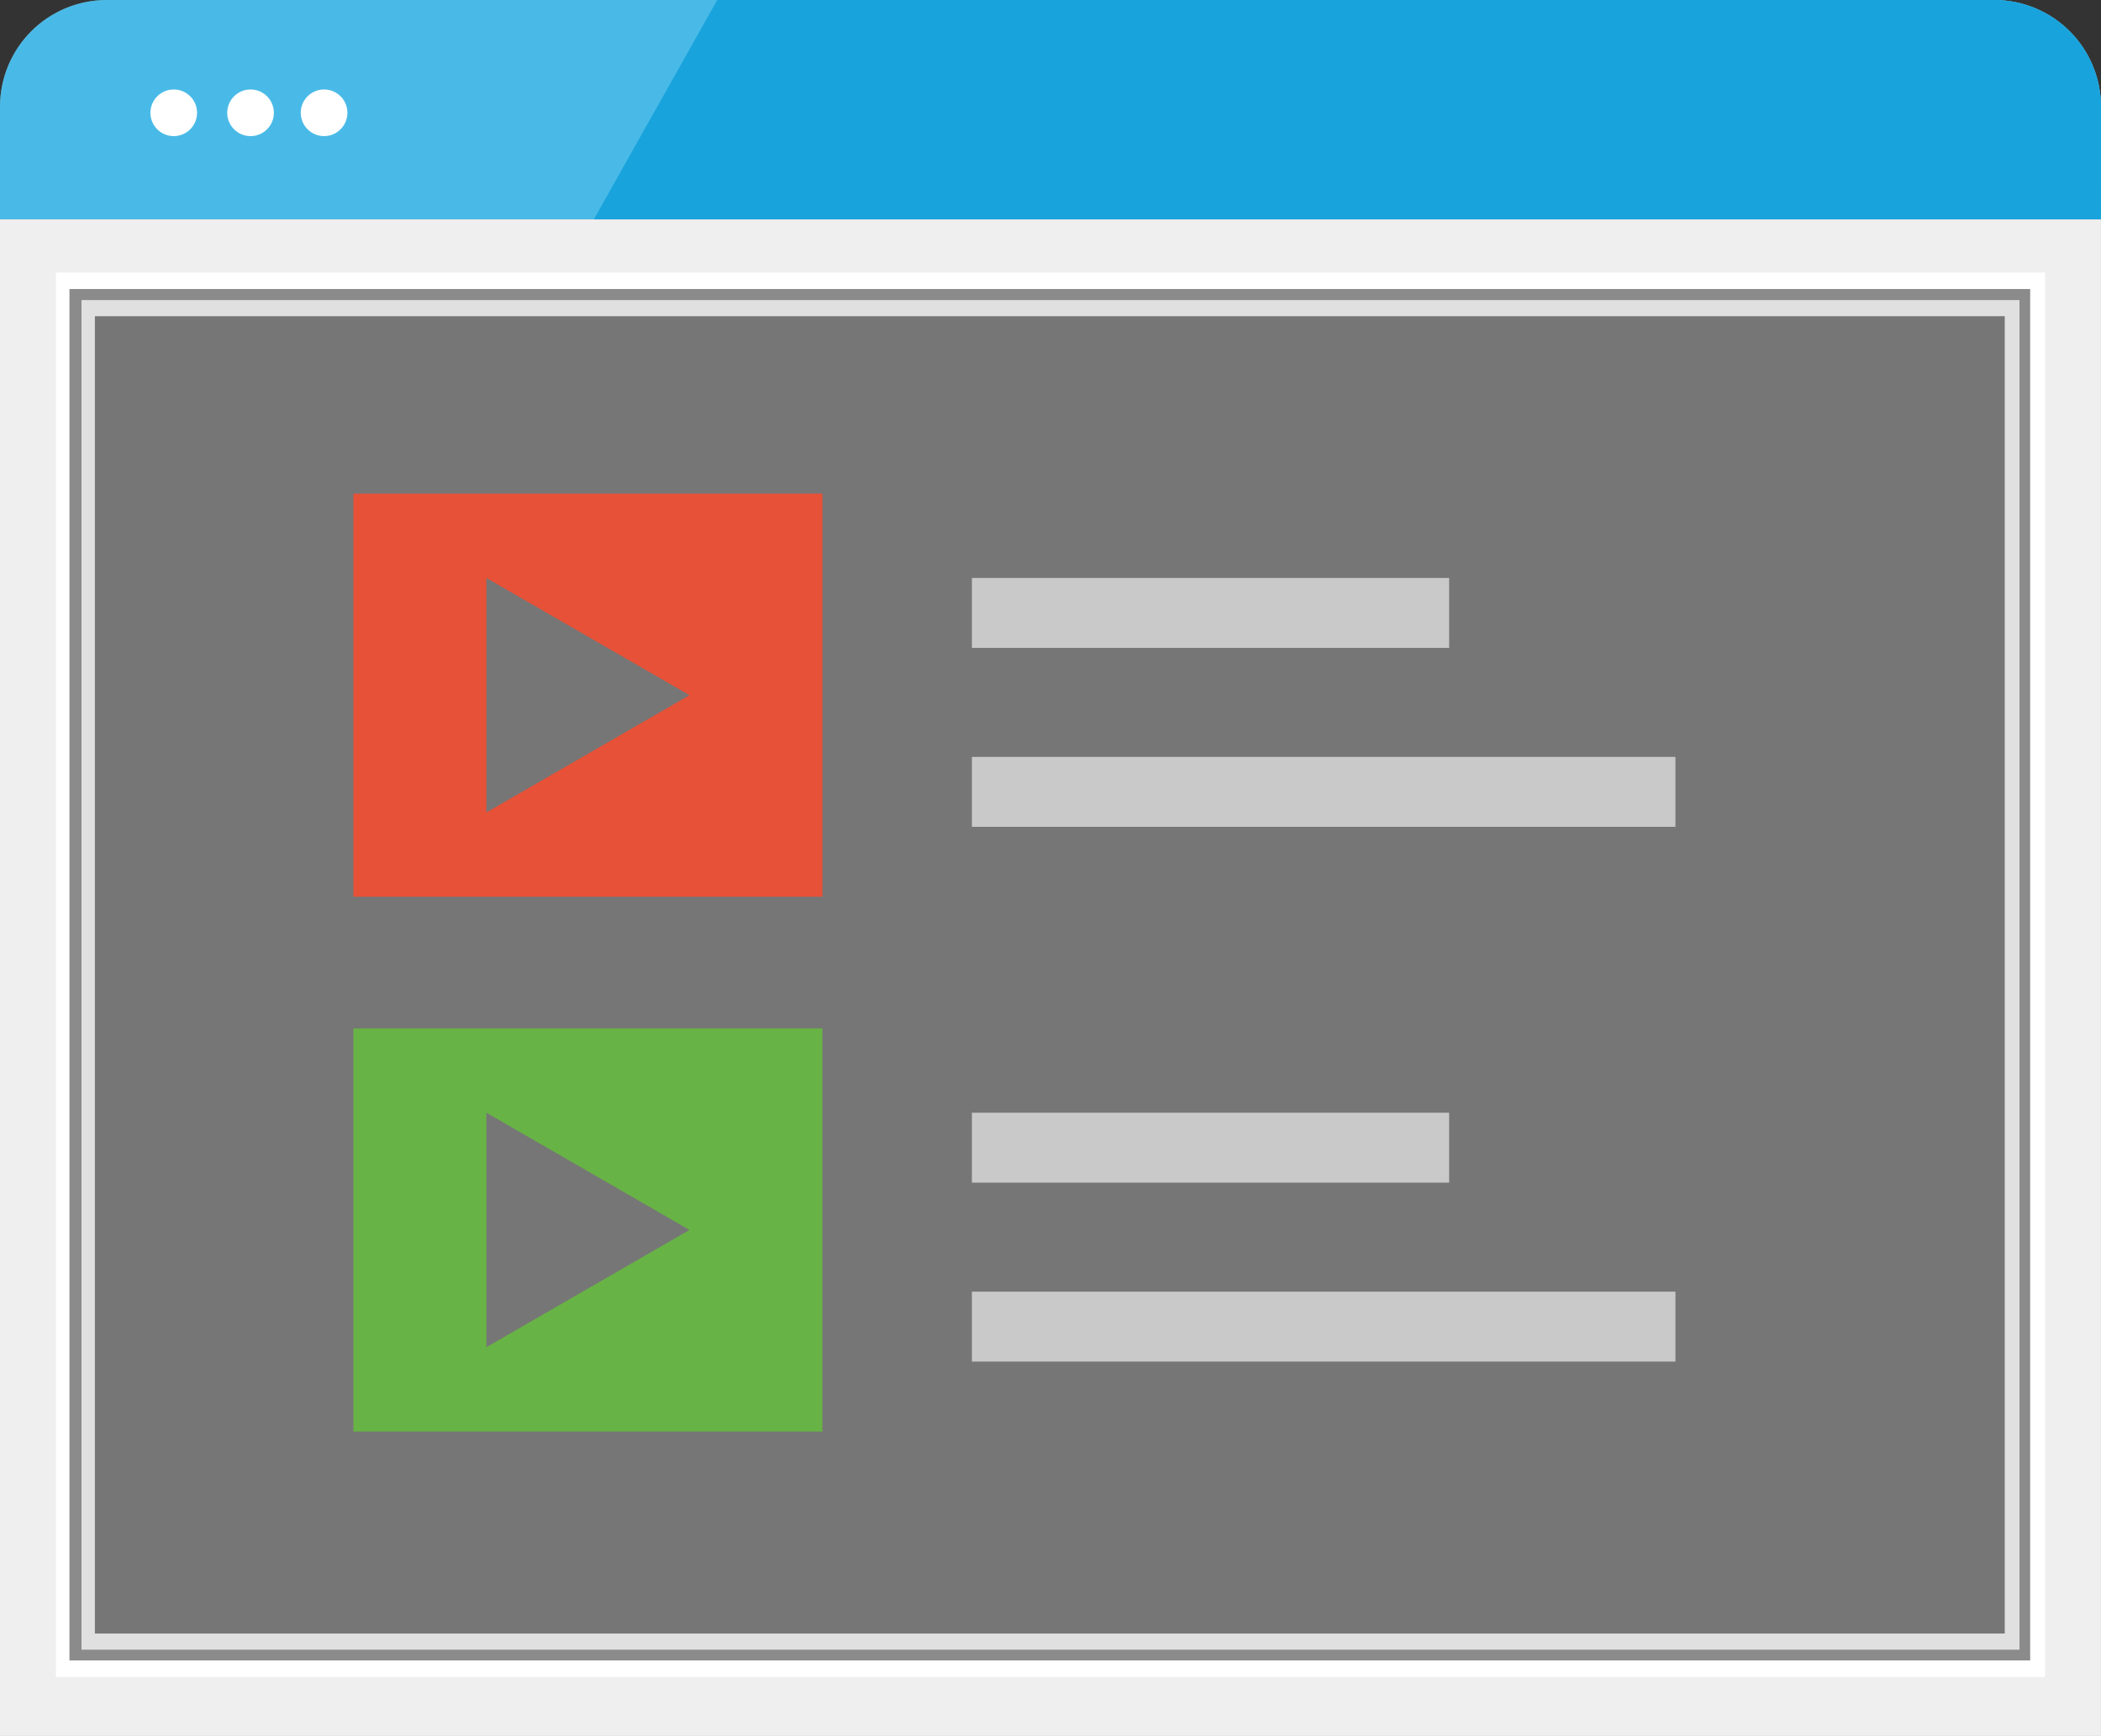 <svg id="Layer_1" data-name="Layer 1" xmlns="http://www.w3.org/2000/svg" xmlns:xlink="http://www.w3.org/1999/xlink" viewBox="0 0 510.67 422"><rect x="0" y="0" width="510.67" height="422" fill="#333333" stroke="none"/><defs><style>.cls-1,.cls-4,.cls-7{fill:#fff;}.cls-1{opacity:0.33;}.cls-2{clip-path:url(#clip-path);}.cls-3{fill:#49bae7;}.cls-4{opacity:0.08;}.cls-5{fill:#f0efef;}.cls-6{fill:#e0e0e0;}.cls-8{fill:#19a3dd;}.cls-9{fill:#e75137;}.cls-10{fill:#c9c9c9;}.cls-11{fill:#68b345;}</style><clipPath id="clip-path"><path id="_Rectangle_" data-name="&lt;Rectangle&gt;" class="cls-1" d="M25.93,0h458.8a25.93,25.93,0,0,1,25.93,25.93V422a0,0,0,0,1,0,0H0a0,0,0,0,1,0,0V25.93A25.93,25.93,0,0,1,25.93,0Z"/></clipPath></defs><title>Artboard 1</title><path id="_Rectangle_2" data-name="&lt;Rectangle&gt;" class="cls-1" d="M25.93,0h458.8a25.93,25.93,0,0,1,25.93,25.93V422a0,0,0,0,1,0,0H0a0,0,0,0,1,0,0V25.93A25.93,25.93,0,0,1,25.93,0Z"/><g class="cls-2"><rect class="cls-3" width="510.67" height="53.33"/></g><path class="cls-4" d="M0,53.33V422H510.66V53.33ZM487.33,397.17H23V76.83H487.33Z"/><path class="cls-4" d="M0,53.33V422H510.66V53.33ZM487.33,397.17H23V76.83H487.33Z"/><path class="cls-5" d="M19.83,73V401h471V73Zm467.5,324.17H23V76.83H487.33ZM19.83,73V401h471V73Zm467.5,324.17H23V76.83H487.33ZM19.83,73V401h471V73Zm467.5,324.17H23V76.83H487.33ZM19.83,73V401h471V73Zm467.5,324.17H23V76.83H487.33ZM19.83,73V401h471V73Zm467.5,324.17H23V76.83H487.33ZM19.83,73V401h471V73Zm467.5,324.17H23V76.83H487.33ZM19.83,73V401h471V73Zm467.5,324.17H23V76.83H487.33ZM19.83,73V401h471V73Zm467.5,324.17H23V76.83H487.33ZM19.83,73V401h471V73Zm467.5,324.17H23V76.83H487.33ZM19.83,73V401h471V73Zm467.5,324.17H23V76.83H487.33ZM19.83,73V401h471V73Zm467.5,324.17H23V76.83H487.33ZM19.83,73V401h471V73Zm467.5,324.17H23V76.83H487.33ZM19.83,73V401h471V73Zm467.5,324.17H23V76.83H487.33ZM19.83,73V401h471V73Zm467.5,324.17H23V76.83H487.33ZM19.83,73V401h471V73Zm467.5,324.17H23V76.83H487.33ZM19.83,73V401h471V73Zm467.5,324.17H23V76.83H487.33ZM19.83,73V401h471V73Zm467.5,324.17H23V76.83H487.33ZM19.83,73V401h471V73Zm467.5,324.17H23V76.83H487.33ZM19.83,73V401h471V73Zm467.5,324.17H23V76.83H487.33ZM19.83,73V401h471V73Zm467.5,324.17H23V76.83H487.33ZM0,53.33V422H510.66V53.33ZM493.48,403.68H16.84V70.24H493.48ZM490.83,73h-471V401h471Zm-3.5,324.17H23V76.83H487.33ZM19.83,73V401h471V73Zm467.5,324.17H23V76.83H487.33ZM19.83,73V401h471V73Zm467.5,324.17H23V76.83H487.33ZM19.83,73V401h471V73Zm467.5,324.17H23V76.83H487.33ZM19.83,73V401h471V73Zm467.5,324.17H23V76.83H487.33ZM19.83,73V401h471V73Zm467.5,324.17H23V76.83H487.33ZM19.83,73V401h471V73Zm467.5,324.17H23V76.83H487.33ZM19.83,73V401h471V73Zm467.5,324.17H23V76.83H487.33ZM19.83,73V401h471V73Zm467.5,324.17H23V76.83H487.33ZM19.83,73V401h471V73Zm467.5,324.17H23V76.83H487.33ZM19.83,73V401h471V73Zm467.5,324.17H23V76.83H487.33ZM19.83,73V401h471V73Zm467.5,324.17H23V76.83H487.33ZM19.83,73V401h471V73Zm467.5,324.17H23V76.83H487.33ZM19.83,73V401h471V73Zm467.5,324.17H23V76.83H487.33ZM19.83,73V401h471V73Zm467.5,324.17H23V76.83H487.33ZM19.83,73V401h471V73Zm467.5,324.17H23V76.83H487.33ZM19.83,73V401h471V73Zm467.5,324.17H23V76.83H487.33ZM19.83,73V401h471V73Zm467.5,324.17H23V76.83H487.33ZM19.83,73V401h471V73Zm467.5,324.17H23V76.83H487.33Z"/><path class="cls-6" d="M19.83,73V401h471V73Zm467.5,324.17H23V76.83H487.33Z"/><path class="cls-7" d="M13.59,66.25V407.67H497.07V66.25ZM493.48,403.68H16.84V70.24H493.48Z"/><path class="cls-8" d="M510.66,53.33H144.33L174.33,0H484.67a26,26,0,0,1,26,26Z"/><circle class="cls-7" cx="42.23" cy="27.42" r="5.67"/><circle class="cls-7" cx="60.9" cy="27.42" r="5.67"/><circle class="cls-7" cx="78.77" cy="27.42" r="5.67"/><path class="cls-9" d="M85.9,120v98h114V120Zm32.32,77.5v-57L167.59,169Z"/><rect class="cls-10" x="236.23" y="140.5" width="116" height="17"/><rect class="cls-10" x="236.23" y="184" width="171" height="17"/><path class="cls-11" d="M85.9,250v98h114V250Zm32.32,77.5v-57L167.59,299Z"/><rect class="cls-10" x="236.23" y="270.5" width="116" height="17"/><rect class="cls-10" x="236.23" y="314" width="171" height="17"/></svg>
